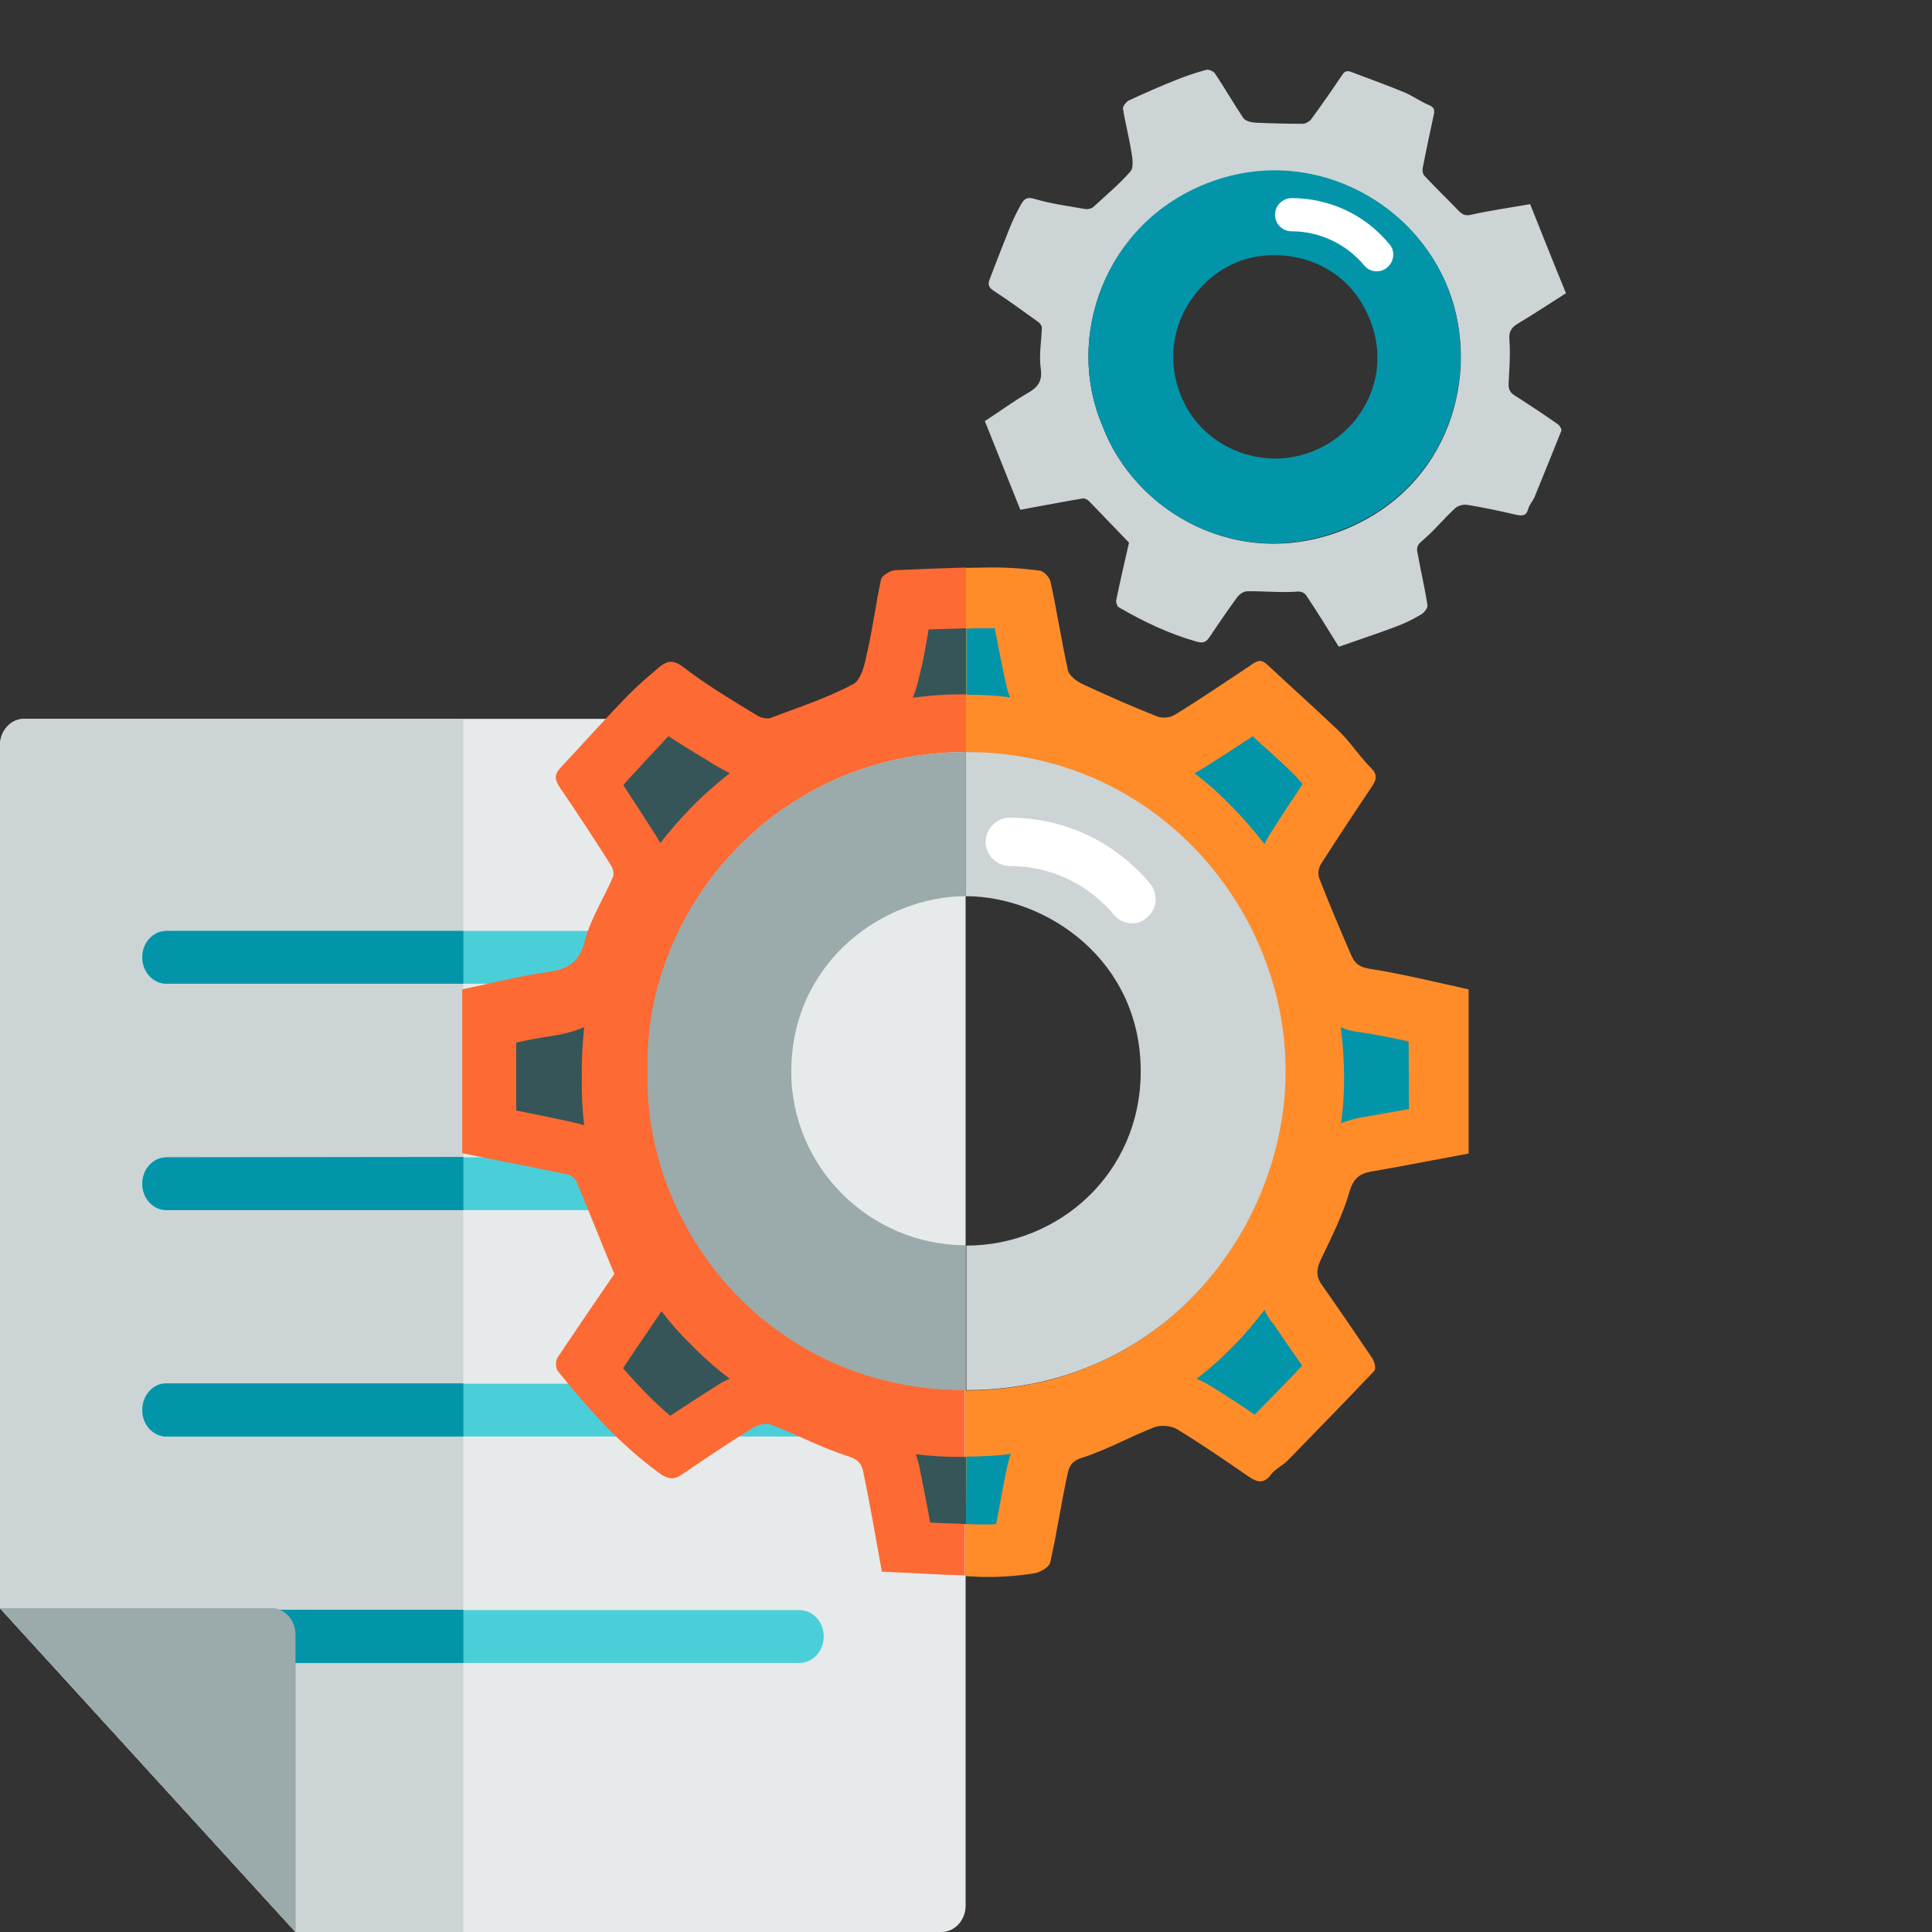 <?xml version="1.0" encoding="utf-8"?>
<!-- Generator: Adobe Illustrator 19.0.0, SVG Export Plug-In . SVG Version: 6.00 Build 0)  -->
<svg version="1.1" id="Layer_1" xmlns="http://www.w3.org/2000/svg" xmlns:xlink="http://www.w3.org/1999/xlink" x="0px" y="0px"
	 viewBox="206 -206 512 512" style="enable-background:new 206 -206 512 512;" xml:space="preserve">
<rect x="206" y="-206" width="512" height="512" fill="#333333" stroke="none"/>
<style type="text/css">
	.st0{display:none;}
	.st1{display:inline;}
	.st2{fill:#E6EAEA;}
	.st3{fill:#CDD4D5;}
	.st4{fill:#9BAAAB;}
	.st5{fill:#4ACFD9;}
	.st6{fill:#0295AA;}
	.st7{fill:#FFFFFF;}
	.st8{fill:#FF8C29;}
	.st9{fill:#FD6A33;}
	.st10{fill:#365558;}
</style>
<g id="Layer_3" class="st0">
	<rect x="412" y="-412.4" class="st1" width="512" height="512.8"/>
</g>
<path class="st2" d="M455.6-15.5H212.4c-3.5,0-6.4,3.1-6.4,7v228.7l78.3,85.8h171.2c3.5,0,6.4-3.1,6.4-7V-8.5
	C462-12.4,459.1-15.5,455.6-15.5z"/>
<path class="st3" d="M212.4-15.5c-3.5,0-6.4,3.1-6.4,7v228.7l78.3,85.8h44.5V-15.5H212.4z"/>
<path id="SVGCleanerId_0" class="st4" d="M277.9,220.2H206l78.3,85.8v-78.8C284.3,223.3,281.5,220.2,277.9,220.2z"/>
<g>
	<path class="st5" d="M417.9,54.7H250.1c-3.5,0-6.4-3.1-6.4-7s2.9-7,6.4-7h167.8c3.5,0,6.4,3.1,6.4,7S421.4,54.7,417.9,54.7z"/>
	<path class="st5" d="M417.9,114.7H250.1c-3.5,0-6.4-3.1-6.4-7s2.9-7,6.4-7h167.8c3.5,0,6.4,3.1,6.4,7S421.4,114.7,417.9,114.7z"/>
	<path class="st5" d="M417.9,174.7H250.1c-3.5,0-6.4-3.1-6.4-7s2.9-7,6.4-7h167.8c3.5,0,6.4,3.1,6.4,7S421.4,174.7,417.9,174.7z"/>
	<path class="st5" d="M417.9,234.7H250.1c-3.5,0-6.4-3.1-6.4-7s2.9-7,6.4-7h167.8c3.5,0,6.4,3.1,6.4,7
		C424.3,231.5,421.4,234.7,417.9,234.7z"/>
</g>
<g>
	<path class="st6" d="M250.1,40.7c-3.5,0-6.4,3.1-6.4,7s2.9,7,6.4,7h78.7v-14H250.1z"/>
	<path class="st6" d="M250.1,100.7c-3.5,0-6.4,3.1-6.4,7s2.9,7,6.4,7h78.7v-14.1L250.1,100.7L250.1,100.7z"/>
	<path class="st6" d="M243.7,167.7c0,3.9,2.9,7,6.4,7h78.7v-14.1H250C246.5,160.6,243.7,163.8,243.7,167.7z"/>
	<path class="st6" d="M243.7,227.7c0,3.9,2.9,7,6.4,7h78.7v-14.1H250C246.5,220.6,243.7,223.8,243.7,227.7z"/>
</g>
<g>
	<path id="SVGCleanerId_0_1_" class="st4" d="M277.9,220.2H206l78.3,85.8v-78.8C284.3,223.3,281.5,220.2,277.9,220.2z"/>
</g>
<g>
	<path class="st3" d="M505.2-62.2c-3.7-3.8-7.1-7.4-10.6-11c-0.4-0.4-1.2-0.8-1.7-0.7c-5.3,0.9-10.6,1.9-16.5,3
		c-3.1-7.7-6.2-15.5-9.4-23.5c4-2.6,7.5-5.2,11.3-7.4c2.8-1.6,4-3.2,3.5-6.6c-0.5-3.5,0.2-7.2,0.3-10.7c0-0.6-0.5-1.3-1-1.6
		c-3.9-2.8-7.7-5.6-11.7-8.2c-1.2-0.8-1.7-1.5-1.2-2.9c1.8-4.7,3.6-9.4,5.5-14.1c0.8-1.9,1.7-3.8,2.7-5.6c0.8-1.4,1.4-2.5,3.7-1.8
		c4.4,1.3,9,1.9,13.5,2.7c0.6,0.1,1.6-0.1,2.1-0.5c3.3-3.1,6.9-6,9.9-9.5c0.9-1,0.5-3.6,0.2-5.3c-0.6-3.8-1.6-7.5-2.2-11.3
		c-0.1-0.6,0.8-1.7,1.4-2.1c4.3-2,8.6-3.9,12.9-5.6c2.5-1,5.2-1.9,7.8-2.6c0.6-0.2,1.9,0.4,2.3,1c2.6,3.9,4.9,7.9,7.5,11.8
		c0.6,0.8,2,1.1,3.1,1.2c4.1,0.2,8.3,0.3,12.6,0.3c0.8,0,1.8-0.6,2.2-1.1c2.8-3.8,5.5-7.7,8.2-11.7c0.6-0.9,1.1-1.4,2.3-1
		c4.7,1.8,9.5,3.5,14.1,5.4c2.4,1,4.4,2.5,6.8,3.5c1.5,0.6,1.4,1.6,1.1,2.8c-1,4.7-2,9.3-2.9,14c-0.1,0.6,0.1,1.6,0.6,2
		c2.9,3.1,5.9,6,8.9,9.1c1,1,1.7,1.5,3.4,1.1c4.9-1.1,9.9-1.8,15.6-2.8c3.1,7.7,6.2,15.6,9.5,23.6c-4.4,2.8-8.3,5.4-12.5,7.9
		c-1.7,1-2.7,2-2.5,4.4c0.3,3.8,0,7.7-0.2,11.5c-0.1,1.5,0.3,2.5,1.6,3.3c3.9,2.5,7.7,5,11.4,7.6c0.5,0.3,1.1,1.3,1,1.7
		c-2.4,6-4.8,11.9-7.2,17.8c-0.5,1-1.4,2-1.6,3c-0.6,2-1.7,1.8-3.3,1.5c-4.2-1-8.5-1.9-12.8-2.6c-1.1-0.2-2.6,0.2-3.4,1
		c-3,2.8-5.6,6-8.7,8.6c-1.4,1.1-1.4,2.1-1.1,3.3c0.8,4.6,1.9,9.1,2.6,13.7c0.1,0.8-1,2.1-1.8,2.5c-2.3,1.4-4.7,2.5-7.2,3.4
		c-4.8,1.8-9.7,3.4-14.5,5.1c-3-4.8-5.6-9.1-8.5-13.4c-0.5-0.8-1.3-1.4-2.8-1.2c-4.3,0.3-8.7-0.2-13-0.1c-0.9,0-1.9,0.7-2.5,1.4
		c-2.5,3.4-4.9,6.9-7.3,10.5c-1,1.5-1.7,2-3.7,1.4c-7.4-2.1-14-5.3-20.4-9c-0.5-0.2-0.9-1.4-0.8-1.9
		C502.9-52.2,504.1-57.4,505.2-62.2z M498.1-93.3c8.6,23.1,36.2,38.9,64.1,27.7c28.3-11.4,36.2-41.5,27.7-63.6
		c-9.2-23.8-37.1-38.7-64-28C498.7-146.8,488.2-116.5,498.1-93.3z"/>
	<path class="st6" d="M498.1-93.3c-9.9-23.2,0.6-53.5,27.7-64.1c26.9-10.6,54.9,4.4,64,28c8.6,22.2,0.6,52.3-27.7,63.6
		C534.3-54.4,506.7-70.2,498.1-93.3z M553.9-86.4c13.2-5.2,21.1-20.3,15.1-35c-6.4-16.1-23.6-19.7-35-15.2
		c-11.7,4.6-21.3,19.2-15.2,35.1C524.2-87.6,540.1-80.9,553.9-86.4z"/>
	<path class="st7" d="M570.8-134.1c-1.3,0-2.5-0.6-3.3-1.6c-4.8-5.7-11.8-9-19.2-9c-2.5,0-4.4-2-4.4-4.4s2-4.4,4.4-4.4
		c10,0,19.5,4.4,25.9,12.2c1.6,1.8,1.3,4.6-0.6,6.2C572.8-134.4,571.8-134.1,570.8-134.1z"/>
</g>
<g>
	<path class="st8" d="M563.7,109.6c1.2-4,3.3-4.8,6.7-5.3c8.1-1.4,16.1-3,24.8-4.6c0-14.8,0-29.2,0-43.5c-9.5-2.1-18-4.2-26.5-5.5
		c-2.9-0.5-3.9-1.8-4.8-4c-2.9-6.7-5.7-13.3-8.3-20c-0.4-1-0.2-2.6,0.4-3.6c4.4-6.9,8.9-13.7,13.4-20.4c1.1-1.7,2-3.1,0-5.1
		c-3.1-3.1-5.5-6.9-8.6-9.9c-6.3-6-12.7-11.7-19-17.6c-1.6-1.5-2.7-1-4.2,0.1c-6.8,4.5-13.5,9.1-20.4,13.3c-1.2,0.7-3.1,0.9-4.4,0.4
		c-6.7-2.6-13.2-5.5-19.7-8.5c-1.7-0.8-3.8-2.3-4.1-3.8c-1.7-7.8-2.9-15.7-4.6-23.4c-0.2-1.2-1.8-2.9-3-3c-4.7-0.6-9.4-0.9-14.1-0.8
		c-1.8,0-3.6,0.1-5.4,0.1v48.9c0.2,0,0.3,0,0.5,0c49.7,0.2,84.6,41.7,84.1,85.3c-0.4,40.8-32.1,83.6-84.4,83.8c-0.1,0-0.2,0-0.2,0
		v49.2c1.4,0.1,2.8,0.1,4.2,0.2c4.5,0.1,9.1-0.2,13.7-0.9c1.7-0.2,4.2-1.6,4.5-2.9c1.8-7.8,2.9-15.7,4.6-23.4c0.4-2,1-3.5,3.9-4.4
		c6.6-2.1,12.7-5.6,19.2-8.1c1.7-0.6,4.4-0.4,6,0.6c6.4,3.9,12.5,8.1,18.6,12.3c2.2,1.5,4.1,2.5,6.2-0.3c1.1-1.5,3.1-2.4,4.5-3.8
		c7.7-7.9,15.3-15.7,22.9-23.7c0.5-0.5,0.1-2.4-0.5-3.3c-4.4-6.5-8.8-13-13.4-19.5c-1.5-2.1-1.5-4-0.4-6.4
		C558.9,121.8,561.9,115.9,563.7,109.6z"/>
	<path class="st9" d="M377.7,77.6c-1-43.1,34.6-84.3,84.3-84.3v-48.9c-6.3,0.2-12.5,0.4-18.8,0.7c-1.3,0.1-3.4,1.4-3.7,2.4
		c-1.4,6.4-2.2,13-3.7,19.4c-0.6,3-1.5,7.2-3.7,8.4c-6.9,3.7-14.4,6.1-21.7,8.9c-1,0.4-2.6,0.1-3.6-0.5c-6.7-4.1-13.5-8.1-19.7-12.9
		c-3.2-2.5-4.9-1.3-7.1,0.6c-2.7,2.3-5.4,4.6-7.9,7.2c-6,6.2-11.7,12.6-17.6,18.9c-1.8,2-1.4,3.3,0,5.4c4.6,6.7,9.1,13.6,13.4,20.4
		c0.6,0.9,0.9,2.3,0.5,3.2c-2.4,5.6-5.9,11-7.4,16.8c-1.4,5.7-4.4,7.5-9.8,8.3c-7.4,1-14.7,2.9-22.7,4.6c0,14.8,0,29.2,0,43.4
		c10.1,2.1,19.2,3.8,28.2,5.7c0.9,0.2,1.9,1.3,2.2,2.1c3.3,7.9,6.4,15.8,9.9,24.2c-4.8,7-9.9,14.5-15,22.1c-0.6,0.9-0.6,2.8,0,3.6
		c7.9,9.9,16.4,19.4,26.8,27c3,2.2,4.4,1.7,6.8,0c6-4.1,12.1-8.2,18.3-12c1.3-0.8,3.5-1.3,4.8-0.7c6.9,2.7,13.5,6.2,20.5,8.4
		c2.5,0.8,3.3,2.1,3.7,3.7c1.8,8.6,3.3,17.3,5,26.8c7.2,0.3,14.6,0.8,22,1v-49.2C410.5,162.4,376.6,119.8,377.7,77.6z"/>
	<path class="st3" d="M462.5-6.7c-0.2,0-0.3,0-0.5,0v38.2h0.1c21.1,0.1,46.2,16.8,46.2,46.4c0,27.3-22,46.2-46.2,46.2v38.3
		c0.1,0,0.2,0,0.2,0c52.3-0.2,84-43.1,84.4-83.8C547.1,35,512.2-6.5,462.5-6.7z"/>
	<path class="st4" d="M461.9,124c-25.4,0-46.4-20.8-46.2-46.3c0.2-29.2,24.8-46.2,46.2-46.2V-6.7c-49.7,0-85.3,41.2-84.3,84.4
		c-1.1,42.2,32.7,84.8,84.3,84.7L461.9,124C462,124,461.9,124,461.9,124z"/>
	<path class="st7" d="M506,38.7c-1.8,0-3.6-0.8-4.8-2.3c-6.9-8.2-16.9-12.9-27.6-12.9c-3.5,0-6.4-2.9-6.4-6.4s2.9-6.4,6.4-6.4
		c14.4,0,28,6.4,37.2,17.5c2.2,2.7,1.9,6.7-0.8,8.9C508.9,38.2,507.5,38.7,506,38.7z"/>
	<path class="st6" d="M462,197.9c1.3,0,2.5,0.1,3.8,0.1c0.3,0,0.7,0,1,0c1,0,2.1,0,3.2-0.1c0.3-1.6,0.6-3.2,0.9-4.8
		c0.6-3.3,1.2-6.6,1.9-9.9c0.3-1.4,0.6-2.7,1.1-3.9c-3.8,0.5-7.8,0.7-11.8,0.7L462,197.9L462,197.9z"/>
	<path class="st6" d="M473.7-21.2c-0.4-1-0.8-2-1-3.2c-1.1-4.6-1.9-9.3-2.8-13.7c-0.1-0.5-0.2-0.9-0.2-1.4c-0.8,0-1.6,0-2.4,0h-0.8
		c-1.4,0-2.9,0-4.4,0.1v17.5C466-21.9,469.9-21.7,473.7-21.2z"/>
	<path class="st6" d="M538.4-10.5c-0.2-0.2-0.2-0.2-0.4-0.4c-4.5,3-8.7,5.7-13,8.4c-0.8,0.5-1.6,1-2.5,1.4c3.6,2.7,6.9,5.7,10.1,9
		c3,3.1,5.9,6.4,8.5,9.8c0.3-0.7,0.7-1.4,1.1-2.1c2.9-4.6,6-9.3,9-13.8c-0.6-0.8-1.3-1.5-1.8-2.1C545.9-3.8,542.2-7,538.4-10.5z"/>
	<path class="st6" d="M541.1,141.1c-5.1,6.8-11.1,13-18,18.3c1,0.4,2,0.9,2.9,1.4c4.3,2.6,8.4,5.3,12.5,8.1c3.9-4,8.2-8.3,12.6-13
		c-2.5-3.5-5-7.2-7.6-11C542.4,143.7,541.6,142.3,541.1,141.1z"/>
	<path class="st6" d="M579.3,70c-4.5-1-9-1.9-13.2-2.5c-1.7-0.2-3.3-0.6-4.8-1.3c0.6,4.5,0.9,9.1,0.9,13.7c0,4-0.3,7.9-0.8,11.8
		c1.9-0.8,4-1.4,6.2-1.7c3.9-0.7,7.8-1.4,11.8-2.1L579.3,70z"/>
	<path class="st10" d="M351.9,68.6c-2.9,0.4-5.9,1-9.1,1.7v18c5.4,1.1,10.6,2.1,15.8,3.3c0.8,0.2,1.5,0.4,2.2,0.6
		c-0.5-4.3-0.7-8.7-0.6-13c-0.1-4.3,0.2-8.7,0.6-13C358.3,67.3,355.2,68.1,351.9,68.6z"/>
	<path class="st10" d="M450.2-29.1l-0.1,0.3c-0.5,2.1-1,4.8-2.2,7.7c4.4-0.6,8.7-0.9,13.2-0.9h0.4c0.2,0,0.3,0,0.5,0v-17.5
		c-3.3,0.1-6.6,0.2-9.9,0.3C451.5-35.9,451-32.6,450.2-29.1z"/>
	<path class="st10" d="M461.5,180.1h-0.6c-4.1,0-8.2-0.2-12.2-0.7c0.4,1,0.6,2.1,0.9,3.1c1,5,2,9.9,2.9,15c3.2,0.2,6.4,0.2,9.5,0.4
		v-17.8C461.9,180.1,461.6,180.1,461.5,180.1z"/>
	<path class="st10" d="M381.3,141.5c0,0-2.8,4.1-3.8,5.6c-2.1,3.1-4.3,6.3-6.4,9.5c3.7,4.2,7.8,8.6,12.5,12.6
		c4.4-2.9,8.7-5.7,13-8.4c0.9-0.6,1.8-1,2.8-1.4c-3.7-2.8-7.2-5.9-10.4-9.2C386.1,147.4,383.7,144.6,381.3,141.5z"/>
	<path class="st10" d="M393.1-4.7c-3.3-2-6.6-4-9.9-6.2c-0.4,0.3-0.7,0.7-1,1C379.1-6.6,376-3.2,373,0c-0.6,0.6-1.3,1.4-1.8,2.1
		c3,4.6,6,9.2,8.8,13.6c0.3,0.6,0.6,1.1,1,1.7c2.5-3.2,5.1-6.2,7.9-9.1c3.3-3.4,6.8-6.5,10.5-9.4c-0.7-0.3-1.4-0.7-2.1-1.1
		C395.8-3,394.5-3.8,393.1-4.7z"/>
</g>
</svg>
